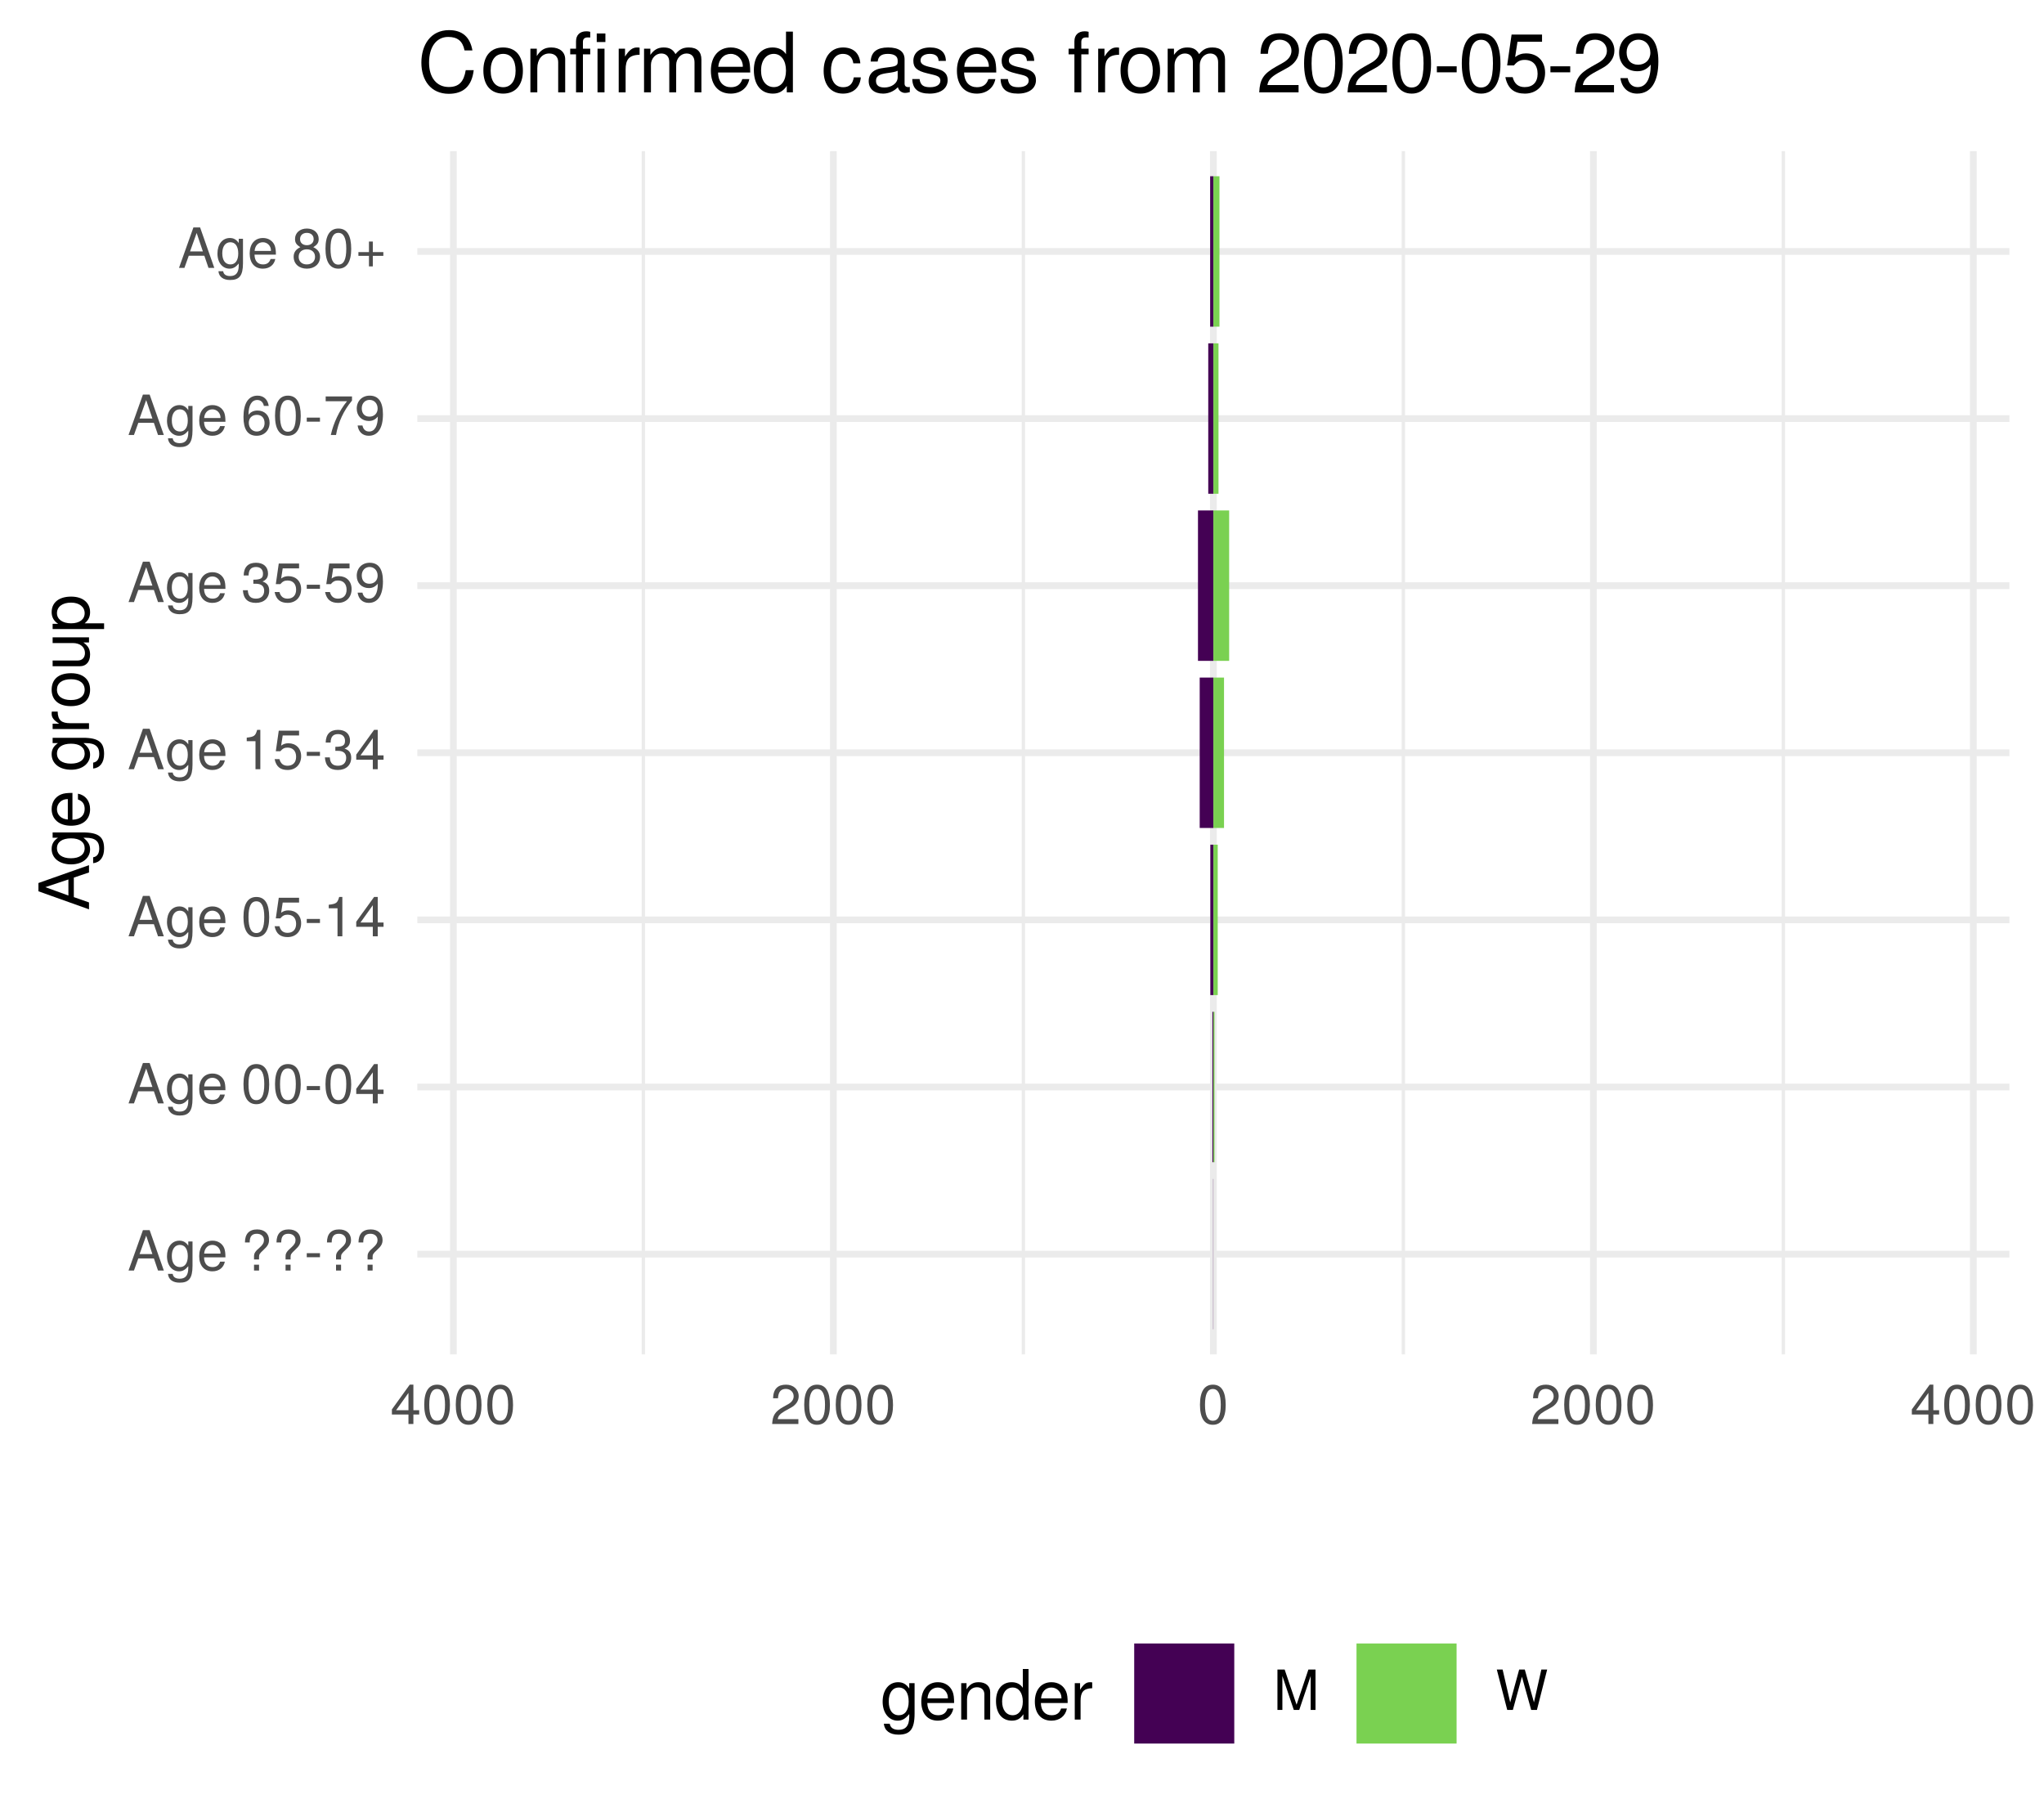 <?xml version="1.0" encoding="UTF-8"?>
<svg xmlns="http://www.w3.org/2000/svg" xmlns:xlink="http://www.w3.org/1999/xlink" width="324pt" height="288pt" viewBox="0 0 324 288" version="1.1">
<defs>
<g>
<symbol overflow="visible" id="glyph0-0">
<path style="stroke:none;" d=""/>
</symbol>
<symbol overflow="visible" id="glyph0-1">
<path style="stroke:none;" d="M 5.75 0 L 3.5 -6.406 L 2.438 -6.406 L 0.156 0 L 1.016 0 L 1.703 -1.922 L 4.172 -1.922 L 4.828 0 Z M 3.938 -2.609 L 1.906 -2.609 L 2.953 -5.531 Z M 3.938 -2.609 "/>
</symbol>
<symbol overflow="visible" id="glyph0-2">
<path style="stroke:none;" d="M 4.297 -0.75 L 4.297 -4.609 L 3.625 -4.609 L 3.625 -3.938 C 3.25 -4.484 2.812 -4.734 2.219 -4.734 C 1.047 -4.734 0.25 -3.75 0.25 -2.266 C 0.25 -0.812 1.078 0.125 2.156 0.125 C 2.734 0.125 3.141 -0.109 3.625 -0.688 L 3.625 -0.391 C 3.625 0.828 3.125 1.297 2.266 1.297 C 1.688 1.297 1.234 1.094 1.156 0.531 L 0.406 0.531 C 0.484 1.406 1.156 1.922 2.25 1.922 C 3.688 1.922 4.297 1.281 4.297 -0.75 Z M 3.547 -2.281 C 3.547 -1.172 3.078 -0.547 2.312 -0.547 C 1.5 -0.547 1.016 -1.188 1.016 -2.312 C 1.016 -3.406 1.516 -4.062 2.297 -4.062 C 3.094 -4.062 3.547 -3.391 3.547 -2.281 Z M 3.547 -2.281 "/>
</symbol>
<symbol overflow="visible" id="glyph0-3">
<path style="stroke:none;" d="M 4.516 -2.094 C 4.516 -2.766 4.453 -3.188 4.328 -3.531 C 4.031 -4.281 3.328 -4.734 2.469 -4.734 C 1.172 -4.734 0.359 -3.797 0.359 -2.281 C 0.359 -0.766 1.156 0.125 2.453 0.125 C 3.5 0.125 4.234 -0.469 4.422 -1.406 L 3.672 -1.406 C 3.469 -0.797 3.062 -0.547 2.469 -0.547 C 1.703 -0.547 1.141 -1.031 1.125 -2.094 Z M 3.734 -2.75 C 3.734 -2.75 3.734 -2.703 3.719 -2.688 L 1.141 -2.688 C 1.203 -3.516 1.719 -4.062 2.453 -4.062 C 3.172 -4.062 3.734 -3.469 3.734 -2.75 Z M 3.734 -2.75 "/>
</symbol>
<symbol overflow="visible" id="glyph0-4">
<path style="stroke:none;" d=""/>
</symbol>
<symbol overflow="visible" id="glyph0-5">
<path style="stroke:none;" d="M 4.422 -4.828 C 4.422 -5.859 3.688 -6.516 2.547 -6.516 C 1.281 -6.516 0.609 -5.812 0.609 -4.453 L 1.359 -4.453 C 1.359 -5.422 1.719 -5.828 2.5 -5.828 C 3.172 -5.828 3.625 -5.422 3.625 -4.828 C 3.625 -4.422 3.438 -4.078 2.969 -3.672 C 2.453 -3.203 2.453 -3.203 2.297 -3 C 2.109 -2.75 2.047 -2.547 2.047 -2.234 L 2.047 -1.75 L 2.844 -1.75 L 2.844 -2.156 C 2.844 -2.547 2.938 -2.703 3.531 -3.25 C 4.203 -3.859 4.422 -4.25 4.422 -4.828 Z M 2.844 0 L 2.844 -0.922 L 2.047 -0.922 L 2.047 0 Z M 2.844 0 "/>
</symbol>
<symbol overflow="visible" id="glyph0-6">
<path style="stroke:none;" d="M 2.5 -2.109 L 2.5 -2.75 L 0.406 -2.75 L 0.406 -2.109 Z M 2.5 -2.109 "/>
</symbol>
<symbol overflow="visible" id="glyph0-7">
<path style="stroke:none;" d="M 4.453 -3 C 4.453 -5.156 3.781 -6.234 2.422 -6.234 C 1.078 -6.234 0.375 -5.141 0.375 -3.047 C 0.375 -0.953 1.078 0.125 2.422 0.125 C 3.734 0.125 4.453 -0.953 4.453 -3 Z M 3.672 -3.062 C 3.672 -1.297 3.266 -0.516 2.406 -0.516 C 1.578 -0.516 1.172 -1.344 1.172 -3.047 C 1.172 -4.75 1.578 -5.547 2.422 -5.547 C 3.25 -5.547 3.672 -4.734 3.672 -3.062 Z M 3.672 -3.062 "/>
</symbol>
<symbol overflow="visible" id="glyph0-8">
<path style="stroke:none;" d="M 4.578 -1.5 L 4.578 -2.188 L 3.656 -2.188 L 3.656 -6.234 L 3.078 -6.234 L 0.25 -2.312 L 0.25 -1.5 L 2.875 -1.5 L 2.875 0 L 3.656 0 L 3.656 -1.5 Z M 2.875 -2.188 L 0.922 -2.188 L 2.875 -4.922 Z M 2.875 -2.188 "/>
</symbol>
<symbol overflow="visible" id="glyph0-9">
<path style="stroke:none;" d="M 4.516 -2.062 C 4.516 -3.297 3.688 -4.109 2.5 -4.109 C 2.062 -4.109 1.703 -4 1.344 -3.734 L 1.594 -5.344 L 4.188 -5.344 L 4.188 -6.109 L 0.969 -6.109 L 0.5 -2.844 L 1.219 -2.844 C 1.578 -3.266 1.875 -3.422 2.359 -3.422 C 3.188 -3.422 3.719 -2.891 3.719 -1.969 C 3.719 -1.062 3.203 -0.547 2.359 -0.547 C 1.688 -0.547 1.266 -0.891 1.078 -1.594 L 0.312 -1.594 C 0.562 -0.359 1.266 0.125 2.375 0.125 C 3.641 0.125 4.516 -0.75 4.516 -2.062 Z M 4.516 -2.062 "/>
</symbol>
<symbol overflow="visible" id="glyph0-10">
<path style="stroke:none;" d="M 3.047 0 L 3.047 -6.234 L 2.547 -6.234 C 2.266 -5.281 2.094 -5.141 0.891 -5 L 0.891 -4.438 L 2.281 -4.438 L 2.281 0 Z M 3.047 0 "/>
</symbol>
<symbol overflow="visible" id="glyph0-11">
<path style="stroke:none;" d="M 4.453 -1.812 C 4.453 -2.562 4.141 -3.016 3.391 -3.266 C 3.969 -3.5 4.266 -3.891 4.266 -4.516 C 4.266 -5.594 3.547 -6.234 2.359 -6.234 C 1.109 -6.234 0.438 -5.547 0.406 -4.219 L 1.188 -4.219 C 1.203 -5.141 1.578 -5.562 2.375 -5.562 C 3.062 -5.562 3.469 -5.156 3.469 -4.5 C 3.469 -3.828 3.188 -3.547 1.938 -3.547 L 1.938 -2.906 L 2.359 -2.906 C 3.219 -2.906 3.656 -2.5 3.656 -1.797 C 3.656 -1.016 3.172 -0.547 2.359 -0.547 C 1.516 -0.547 1.109 -0.969 1.062 -1.875 L 0.281 -1.875 C 0.375 -0.5 1.062 0.125 2.344 0.125 C 3.625 0.125 4.453 -0.641 4.453 -1.812 Z M 4.453 -1.812 "/>
</symbol>
<symbol overflow="visible" id="glyph0-12">
<path style="stroke:none;" d="M 4.484 -3.266 C 4.484 -5.219 3.797 -6.234 2.375 -6.234 C 1.188 -6.234 0.328 -5.391 0.328 -4.172 C 0.328 -3.016 1.125 -2.219 2.25 -2.219 C 2.844 -2.219 3.266 -2.438 3.672 -2.922 C 3.672 -1.406 3.172 -0.547 2.281 -0.547 C 1.734 -0.547 1.359 -0.891 1.234 -1.5 L 0.469 -1.5 C 0.609 -0.469 1.281 0.125 2.234 0.125 C 3.688 0.125 4.484 -1.109 4.484 -3.266 Z M 3.641 -4.188 C 3.641 -3.422 3.094 -2.906 2.344 -2.906 C 1.594 -2.906 1.125 -3.391 1.125 -4.234 C 1.125 -5.016 1.656 -5.562 2.359 -5.562 C 3.094 -5.562 3.641 -5 3.641 -4.188 Z M 3.641 -4.188 "/>
</symbol>
<symbol overflow="visible" id="glyph0-13">
<path style="stroke:none;" d="M 4.516 -1.938 C 4.516 -3.094 3.719 -3.875 2.609 -3.875 C 1.984 -3.875 1.5 -3.641 1.172 -3.188 C 1.172 -4.703 1.672 -5.547 2.562 -5.547 C 3.109 -5.547 3.484 -5.203 3.609 -4.609 L 4.375 -4.609 C 4.234 -5.625 3.562 -6.234 2.609 -6.234 C 1.156 -6.234 0.375 -5.016 0.375 -2.844 C 0.375 -0.891 1.047 0.125 2.469 0.125 C 3.656 0.125 4.516 -0.719 4.516 -1.938 Z M 3.719 -1.875 C 3.719 -1.094 3.188 -0.547 2.484 -0.547 C 1.766 -0.547 1.219 -1.125 1.219 -1.922 C 1.219 -2.688 1.734 -3.188 2.5 -3.188 C 3.25 -3.188 3.719 -2.703 3.719 -1.875 Z M 3.719 -1.875 "/>
</symbol>
<symbol overflow="visible" id="glyph0-14">
<path style="stroke:none;" d="M 4.578 -5.453 L 4.578 -6.109 L 0.406 -6.109 L 0.406 -5.344 L 3.781 -5.344 C 2.531 -3.781 1.656 -1.953 1.219 0 L 2.047 0 C 2.391 -2.016 3.266 -3.891 4.578 -5.453 Z M 4.578 -5.453 "/>
</symbol>
<symbol overflow="visible" id="glyph0-15">
<path style="stroke:none;" d="M 4.516 -1.766 C 4.516 -2.453 4.156 -2.938 3.438 -3.281 C 4.078 -3.672 4.297 -3.984 4.297 -4.578 C 4.297 -5.547 3.531 -6.234 2.422 -6.234 C 1.312 -6.234 0.547 -5.547 0.547 -4.578 C 0.547 -4 0.75 -3.672 1.391 -3.281 C 0.672 -2.938 0.328 -2.453 0.328 -1.766 C 0.328 -0.625 1.188 0.125 2.422 0.125 C 3.656 0.125 4.516 -0.625 4.516 -1.766 Z M 3.5 -4.562 C 3.5 -3.969 3.062 -3.594 2.422 -3.594 C 1.766 -3.594 1.344 -3.969 1.344 -4.562 C 1.344 -5.156 1.766 -5.547 2.422 -5.547 C 3.078 -5.547 3.5 -5.156 3.5 -4.562 Z M 3.719 -1.75 C 3.719 -1.016 3.188 -0.547 2.406 -0.547 C 1.641 -0.547 1.125 -1.016 1.125 -1.75 C 1.125 -2.484 1.641 -2.938 2.422 -2.938 C 3.188 -2.938 3.719 -2.484 3.719 -1.75 Z M 3.719 -1.75 "/>
</symbol>
<symbol overflow="visible" id="glyph0-16">
<path style="stroke:none;" d="M 4.547 -1.906 L 4.547 -2.5 L 2.875 -2.5 L 2.875 -4.172 L 2.266 -4.172 L 2.266 -2.5 L 0.594 -2.5 L 0.594 -1.906 L 2.266 -1.906 L 2.266 -0.234 L 2.875 -0.234 L 2.875 -1.906 Z M 4.547 -1.906 "/>
</symbol>
<symbol overflow="visible" id="glyph0-17">
<path style="stroke:none;" d="M 4.5 -4.406 C 4.5 -5.469 3.672 -6.234 2.5 -6.234 C 1.219 -6.234 0.484 -5.594 0.438 -4.078 L 1.219 -4.078 C 1.281 -5.125 1.703 -5.562 2.469 -5.562 C 3.172 -5.562 3.703 -5.062 3.703 -4.391 C 3.703 -3.891 3.406 -3.469 2.859 -3.156 L 2.047 -2.703 C 0.75 -1.969 0.375 -1.375 0.297 0 L 4.453 0 L 4.453 -0.766 L 1.172 -0.766 C 1.25 -1.281 1.531 -1.594 2.297 -2.047 L 3.172 -2.531 C 4.047 -2.984 4.5 -3.641 4.5 -4.406 Z M 4.5 -4.406 "/>
</symbol>
<symbol overflow="visible" id="glyph0-18">
<path style="stroke:none;" d="M 6.688 0 L 6.688 -6.406 L 5.562 -6.406 L 3.688 -0.828 L 1.797 -6.406 L 0.656 -6.406 L 0.656 0 L 1.438 0 L 1.438 -5.375 L 3.25 0 L 4.109 0 L 5.922 -5.375 L 5.922 0 Z M 6.688 0 "/>
</symbol>
<symbol overflow="visible" id="glyph0-19">
<path style="stroke:none;" d="M 8.172 -6.406 L 7.25 -6.406 L 6.078 -1.203 L 4.625 -6.406 L 3.734 -6.406 L 2.312 -1.203 L 1.109 -6.406 L 0.188 -6.406 L 1.844 0 L 2.734 0 L 4.172 -5.266 L 5.641 0 L 6.547 0 Z M 8.172 -6.406 "/>
</symbol>
<symbol overflow="visible" id="glyph1-0">
<path style="stroke:none;" d=""/>
</symbol>
<symbol overflow="visible" id="glyph1-1">
<path style="stroke:none;" d="M 0 -7.188 L -8.016 -4.359 L -8.016 -3.047 L 0 -0.188 L 0 -1.281 L -2.406 -2.125 L -2.406 -5.219 L 0 -6.031 Z M -3.266 -4.922 L -3.266 -2.375 L -6.922 -3.703 Z M -3.266 -4.922 "/>
</symbol>
<symbol overflow="visible" id="glyph1-2">
<path style="stroke:none;" d="M -0.953 -5.375 L -5.766 -5.375 L -5.766 -4.531 L -4.922 -4.531 C -5.609 -4.062 -5.922 -3.516 -5.922 -2.766 C -5.922 -1.312 -4.703 -0.312 -2.828 -0.312 C -1.016 -0.312 0.172 -1.344 0.172 -2.688 C 0.172 -3.422 -0.141 -3.922 -0.875 -4.531 L -0.484 -4.531 C 1.047 -4.531 1.625 -3.906 1.625 -2.844 C 1.625 -2.109 1.359 -1.547 0.656 -1.438 L 0.656 -0.5 C 1.75 -0.609 2.391 -1.453 2.391 -2.812 C 2.391 -4.609 1.594 -5.375 -0.953 -5.375 Z M -2.844 -4.438 C -1.469 -4.438 -0.688 -3.844 -0.688 -2.875 C -0.688 -1.875 -1.484 -1.281 -2.875 -1.281 C -4.266 -1.281 -5.078 -1.891 -5.078 -2.875 C -5.078 -3.859 -4.25 -4.438 -2.844 -4.438 Z M -2.844 -4.438 "/>
</symbol>
<symbol overflow="visible" id="glyph1-3">
<path style="stroke:none;" d="M -2.625 -5.641 C -3.453 -5.641 -3.984 -5.578 -4.406 -5.406 C -5.359 -5.031 -5.922 -4.156 -5.922 -3.078 C -5.922 -1.469 -4.734 -0.438 -2.844 -0.438 C -0.953 -0.438 0.172 -1.438 0.172 -3.062 C 0.172 -4.375 -0.578 -5.297 -1.75 -5.516 L -1.75 -4.594 C -0.984 -4.344 -0.688 -3.828 -0.688 -3.094 C -0.688 -2.141 -1.297 -1.422 -2.625 -1.391 Z M -3.438 -4.656 C -3.438 -4.656 -3.391 -4.656 -3.359 -4.656 L -3.359 -1.422 C -4.391 -1.5 -5.078 -2.141 -5.078 -3.062 C -5.078 -3.969 -4.328 -4.656 -3.438 -4.656 Z M -3.438 -4.656 "/>
</symbol>
<symbol overflow="visible" id="glyph1-4">
<path style="stroke:none;" d=""/>
</symbol>
<symbol overflow="visible" id="glyph1-5">
<path style="stroke:none;" d="M -4.969 -3.531 L -5.891 -3.531 C -5.922 -3.375 -5.922 -3.297 -5.922 -3.172 C -5.922 -2.578 -5.578 -2.141 -4.719 -1.609 L -5.766 -1.609 L -5.766 -0.766 L 0 -0.766 L 0 -1.688 L -2.984 -1.688 C -4.297 -1.688 -4.938 -2.109 -4.969 -3.531 Z M -4.969 -3.531 "/>
</symbol>
<symbol overflow="visible" id="glyph1-6">
<path style="stroke:none;" d="M -2.844 -5.609 C -4.828 -5.609 -5.922 -4.656 -5.922 -2.984 C -5.922 -1.375 -4.812 -0.391 -2.875 -0.391 C -0.953 -0.391 0.172 -1.359 0.172 -3 C 0.172 -4.625 -0.953 -5.609 -2.844 -5.609 Z M -2.844 -4.656 C -1.5 -4.656 -0.688 -4.016 -0.688 -3 C -0.688 -1.984 -1.484 -1.359 -2.875 -1.359 C -4.266 -1.359 -5.078 -1.984 -5.078 -3 C -5.078 -4.031 -4.281 -4.656 -2.844 -4.656 Z M -2.844 -4.656 "/>
</symbol>
<symbol overflow="visible" id="glyph1-7">
<path style="stroke:none;" d="M 0 -5.297 L -5.766 -5.297 L -5.766 -4.391 L -2.578 -4.391 C -1.406 -4.391 -0.641 -3.766 -0.641 -2.812 C -0.641 -2.094 -1.078 -1.625 -1.766 -1.625 L -5.766 -1.625 L -5.766 -0.719 L -1.406 -0.719 C -0.453 -0.719 0.172 -1.438 0.172 -2.547 C 0.172 -3.406 -0.125 -3.938 -0.891 -4.484 L 0 -4.484 Z M 0 -5.297 "/>
</symbol>
<symbol overflow="visible" id="glyph1-8">
<path style="stroke:none;" d="M -2.828 -5.75 C -4.766 -5.75 -5.922 -4.812 -5.922 -3.281 C -5.922 -2.5 -5.578 -1.875 -4.891 -1.438 L -5.766 -1.438 L -5.766 -0.609 L 2.391 -0.609 L 2.391 -1.516 L -0.688 -1.516 C -0.094 -2 0.172 -2.547 0.172 -3.281 C 0.172 -4.781 -0.984 -5.75 -2.828 -5.75 Z M -2.844 -4.797 C -1.547 -4.797 -0.688 -4.125 -0.688 -3.125 C -0.688 -2.156 -1.484 -1.516 -2.844 -1.516 C -4.188 -1.516 -5.078 -2.156 -5.078 -3.125 C -5.078 -4.141 -4.219 -4.797 -2.844 -4.797 Z M -2.844 -4.797 "/>
</symbol>
<symbol overflow="visible" id="glyph2-0">
<path style="stroke:none;" d=""/>
</symbol>
<symbol overflow="visible" id="glyph2-1">
<path style="stroke:none;" d="M 5.375 -0.953 L 5.375 -5.766 L 4.531 -5.766 L 4.531 -4.922 C 4.062 -5.609 3.516 -5.922 2.766 -5.922 C 1.312 -5.922 0.312 -4.703 0.312 -2.828 C 0.312 -1.016 1.344 0.172 2.688 0.172 C 3.422 0.172 3.922 -0.141 4.531 -0.875 L 4.531 -0.484 C 4.531 1.047 3.906 1.625 2.844 1.625 C 2.109 1.625 1.547 1.359 1.438 0.656 L 0.5 0.656 C 0.609 1.75 1.453 2.391 2.812 2.391 C 4.609 2.391 5.375 1.594 5.375 -0.953 Z M 4.438 -2.844 C 4.438 -1.469 3.844 -0.688 2.875 -0.688 C 1.875 -0.688 1.281 -1.484 1.281 -2.875 C 1.281 -4.266 1.891 -5.078 2.875 -5.078 C 3.859 -5.078 4.438 -4.25 4.438 -2.844 Z M 4.438 -2.844 "/>
</symbol>
<symbol overflow="visible" id="glyph2-2">
<path style="stroke:none;" d="M 5.641 -2.625 C 5.641 -3.453 5.578 -3.984 5.406 -4.406 C 5.031 -5.359 4.156 -5.922 3.078 -5.922 C 1.469 -5.922 0.438 -4.734 0.438 -2.844 C 0.438 -0.953 1.438 0.172 3.062 0.172 C 4.375 0.172 5.297 -0.578 5.516 -1.75 L 4.594 -1.75 C 4.344 -0.984 3.828 -0.688 3.094 -0.688 C 2.141 -0.688 1.422 -1.297 1.391 -2.625 Z M 4.656 -3.438 C 4.656 -3.438 4.656 -3.391 4.656 -3.359 L 1.422 -3.359 C 1.5 -4.391 2.141 -5.078 3.062 -5.078 C 3.969 -5.078 4.656 -4.328 4.656 -3.438 Z M 4.656 -3.438 "/>
</symbol>
<symbol overflow="visible" id="glyph2-3">
<path style="stroke:none;" d="M 5.359 0 L 5.359 -4.359 C 5.359 -5.312 4.641 -5.922 3.531 -5.922 C 2.672 -5.922 2.125 -5.594 1.609 -4.797 L 1.609 -5.766 L 0.766 -5.766 L 0.766 0 L 1.688 0 L 1.688 -3.172 C 1.688 -4.359 2.328 -5.125 3.25 -5.125 C 3.984 -5.125 4.438 -4.688 4.438 -4 L 4.438 0 Z M 5.359 0 "/>
</symbol>
<symbol overflow="visible" id="glyph2-4">
<path style="stroke:none;" d="M 5.438 0 L 5.438 -8.016 L 4.531 -8.016 L 4.531 -5.031 C 4.141 -5.625 3.531 -5.922 2.766 -5.922 C 1.266 -5.922 0.281 -4.781 0.281 -2.938 C 0.281 -0.984 1.25 0.172 2.797 0.172 C 3.594 0.172 4.141 -0.125 4.625 -0.844 L 4.625 0 Z M 4.531 -2.859 C 4.531 -1.531 3.891 -0.688 2.922 -0.688 C 1.906 -0.688 1.25 -1.547 1.25 -2.875 C 1.25 -4.219 1.906 -5.078 2.922 -5.078 C 3.906 -5.078 4.531 -4.188 4.531 -2.859 Z M 4.531 -2.859 "/>
</symbol>
<symbol overflow="visible" id="glyph2-5">
<path style="stroke:none;" d="M 3.531 -4.969 L 3.531 -5.891 C 3.375 -5.922 3.297 -5.922 3.172 -5.922 C 2.578 -5.922 2.141 -5.578 1.609 -4.719 L 1.609 -5.766 L 0.766 -5.766 L 0.766 0 L 1.688 0 L 1.688 -2.984 C 1.688 -4.297 2.109 -4.938 3.531 -4.969 Z M 3.531 -4.969 "/>
</symbol>
<symbol overflow="visible" id="glyph3-0">
<path style="stroke:none;" d=""/>
</symbol>
<symbol overflow="visible" id="glyph3-1">
<path style="stroke:none;" d="M 8.938 -3.516 L 7.672 -3.516 C 7.375 -1.688 6.609 -0.844 4.984 -0.844 C 3.078 -0.844 1.859 -2.312 1.859 -4.719 C 1.859 -7.188 3.031 -8.781 4.891 -8.781 C 6.391 -8.781 7.188 -8.109 7.484 -6.641 L 8.734 -6.641 C 8.359 -8.75 7.141 -9.859 5.031 -9.859 C 2.109 -9.859 0.641 -7.516 0.641 -4.703 C 0.641 -1.891 2.156 0.234 4.984 0.234 C 7.328 0.234 8.641 -1 8.938 -3.516 Z M 8.938 -3.516 "/>
</symbol>
<symbol overflow="visible" id="glyph3-2">
<path style="stroke:none;" d="M 6.734 -3.406 C 6.734 -5.797 5.578 -7.109 3.594 -7.109 C 1.656 -7.109 0.469 -5.781 0.469 -3.453 C 0.469 -1.141 1.641 0.203 3.609 0.203 C 5.547 0.203 6.734 -1.141 6.734 -3.406 Z M 5.578 -3.422 C 5.578 -1.797 4.812 -0.812 3.609 -0.812 C 2.375 -0.812 1.625 -1.781 1.625 -3.453 C 1.625 -5.125 2.375 -6.094 3.609 -6.094 C 4.844 -6.094 5.578 -5.141 5.578 -3.422 Z M 5.578 -3.422 "/>
</symbol>
<symbol overflow="visible" id="glyph3-3">
<path style="stroke:none;" d="M 6.438 0 L 6.438 -5.234 C 6.438 -6.375 5.578 -7.109 4.234 -7.109 C 3.203 -7.109 2.547 -6.719 1.938 -5.75 L 1.938 -6.922 L 0.922 -6.922 L 0.922 0 L 2.016 0 L 2.016 -3.812 C 2.016 -5.234 2.781 -6.156 3.906 -6.156 C 4.781 -6.156 5.328 -5.625 5.328 -4.797 L 5.328 0 Z M 6.438 0 "/>
</symbol>
<symbol overflow="visible" id="glyph3-4">
<path style="stroke:none;" d="M 3.406 -6.016 L 3.406 -6.922 L 2.25 -6.922 L 2.25 -8 C 2.25 -8.469 2.516 -8.703 3.031 -8.703 C 3.109 -8.703 3.156 -8.703 3.406 -8.688 L 3.406 -9.594 C 3.156 -9.656 3.016 -9.672 2.781 -9.672 C 1.766 -9.672 1.156 -9.078 1.156 -8.094 L 1.156 -6.922 L 0.234 -6.922 L 0.234 -6.016 L 1.156 -6.016 L 1.156 0 L 2.25 0 L 2.25 -6.016 Z M 5.672 0 L 5.672 -6.922 L 4.562 -6.922 L 4.562 0 Z M 5.812 -7.969 L 5.812 -9.328 L 4.438 -9.328 L 4.438 -7.969 Z M 5.812 -7.969 "/>
</symbol>
<symbol overflow="visible" id="glyph3-5">
<path style="stroke:none;" d="M 4.234 -5.953 L 4.234 -7.078 C 4.047 -7.109 3.969 -7.109 3.812 -7.109 C 3.109 -7.109 2.562 -6.688 1.922 -5.672 L 1.922 -6.922 L 0.922 -6.922 L 0.922 0 L 2.016 0 L 2.016 -3.594 C 2.016 -5.156 2.531 -5.922 4.234 -5.953 Z M 4.234 -5.953 "/>
</symbol>
<symbol overflow="visible" id="glyph3-6">
<path style="stroke:none;" d="M 10.031 0 L 10.031 -5.188 C 10.031 -6.438 9.344 -7.109 8.047 -7.109 C 7.125 -7.109 6.578 -6.844 5.922 -6.062 C 5.516 -6.797 4.969 -7.109 4.062 -7.109 C 3.141 -7.109 2.531 -6.766 1.938 -5.938 L 1.938 -6.922 L 0.938 -6.922 L 0.938 0 L 2.031 0 L 2.031 -4.344 C 2.031 -5.344 2.766 -6.156 3.656 -6.156 C 4.469 -6.156 4.938 -5.656 4.938 -4.766 L 4.938 0 L 6.031 0 L 6.031 -4.344 C 6.031 -5.344 6.766 -6.156 7.672 -6.156 C 8.469 -6.156 8.938 -5.641 8.938 -4.766 L 8.938 0 Z M 10.031 0 "/>
</symbol>
<symbol overflow="visible" id="glyph3-7">
<path style="stroke:none;" d="M 6.766 -3.141 C 6.766 -4.141 6.688 -4.781 6.5 -5.297 C 6.047 -6.438 4.984 -7.109 3.703 -7.109 C 1.766 -7.109 0.531 -5.688 0.531 -3.422 C 0.531 -1.156 1.734 0.203 3.672 0.203 C 5.25 0.203 6.344 -0.703 6.625 -2.094 L 5.516 -2.094 C 5.219 -1.188 4.594 -0.812 3.703 -0.812 C 2.562 -0.812 1.703 -1.562 1.672 -3.141 Z M 5.594 -4.125 C 5.594 -4.125 5.594 -4.062 5.578 -4.047 L 1.703 -4.047 C 1.797 -5.266 2.578 -6.094 3.688 -6.094 C 4.766 -6.094 5.594 -5.203 5.594 -4.125 Z M 5.594 -4.125 "/>
</symbol>
<symbol overflow="visible" id="glyph3-8">
<path style="stroke:none;" d="M 6.531 0 L 6.531 -9.625 L 5.438 -9.625 L 5.438 -6.047 C 4.984 -6.75 4.234 -7.109 3.312 -7.109 C 1.516 -7.109 0.344 -5.734 0.344 -3.531 C 0.344 -1.188 1.484 0.203 3.359 0.203 C 4.297 0.203 4.969 -0.156 5.562 -1.016 L 5.562 0 Z M 5.438 -3.438 C 5.438 -1.828 4.672 -0.828 3.516 -0.828 C 2.297 -0.828 1.484 -1.844 1.484 -3.453 C 1.484 -5.062 2.297 -6.094 3.5 -6.094 C 4.688 -6.094 5.438 -5.031 5.438 -3.438 Z M 5.438 -3.438 "/>
</symbol>
<symbol overflow="visible" id="glyph3-9">
<path style="stroke:none;" d=""/>
</symbol>
<symbol overflow="visible" id="glyph3-10">
<path style="stroke:none;" d="M 6.297 -2.375 L 5.188 -2.375 C 5 -1.266 4.438 -0.812 3.5 -0.812 C 2.281 -0.812 1.562 -1.75 1.562 -3.391 C 1.562 -5.125 2.266 -6.094 3.469 -6.094 C 4.391 -6.094 4.984 -5.562 5.109 -4.594 L 6.219 -4.594 C 6.094 -6.281 5.031 -7.109 3.484 -7.109 C 1.625 -7.109 0.406 -5.688 0.406 -3.391 C 0.406 -1.156 1.594 0.203 3.469 0.203 C 5.125 0.203 6.172 -0.797 6.297 -2.375 Z M 6.297 -2.375 "/>
</symbol>
<symbol overflow="visible" id="glyph3-11">
<path style="stroke:none;" d="M 7.062 -0.031 L 7.062 -0.859 C 6.938 -0.828 6.891 -0.828 6.828 -0.828 C 6.438 -0.828 6.234 -1.031 6.234 -1.375 L 6.234 -5.234 C 6.234 -6.453 5.328 -7.109 3.625 -7.109 C 1.953 -7.109 0.922 -6.469 0.859 -4.875 L 1.969 -4.875 C 2.062 -5.719 2.562 -6.094 3.594 -6.094 C 4.578 -6.094 5.141 -5.734 5.141 -5.062 L 5.141 -4.781 C 5.141 -4.312 4.859 -4.125 3.984 -4.016 C 2.422 -3.812 2.188 -3.766 1.766 -3.594 C 0.969 -3.266 0.547 -2.641 0.547 -1.797 C 0.547 -0.547 1.422 0.203 2.828 0.203 C 3.703 0.203 4.562 -0.172 5.172 -0.812 C 5.297 -0.297 5.766 0.094 6.312 0.094 C 6.531 0.094 6.703 0.062 7.062 -0.031 Z M 5.141 -2.391 C 5.141 -1.406 4.125 -0.766 3.062 -0.766 C 2.203 -0.766 1.703 -1.062 1.703 -1.828 C 1.703 -2.547 2.188 -2.859 3.359 -3.031 C 4.531 -3.188 4.766 -3.25 5.141 -3.422 Z M 5.141 -2.391 "/>
</symbol>
<symbol overflow="visible" id="glyph3-12">
<path style="stroke:none;" d="M 6.062 -1.938 C 6.062 -2.969 5.484 -3.484 4.109 -3.812 L 3.047 -4.062 C 2.156 -4.281 1.766 -4.562 1.766 -5.062 C 1.766 -5.688 2.344 -6.094 3.234 -6.094 C 4.125 -6.094 4.594 -5.719 4.625 -4.984 L 5.781 -4.984 C 5.766 -6.344 4.875 -7.109 3.281 -7.109 C 1.656 -7.109 0.625 -6.281 0.625 -5 C 0.625 -3.922 1.172 -3.406 2.812 -3.016 L 3.844 -2.766 C 4.609 -2.578 4.906 -2.344 4.906 -1.844 C 4.906 -1.203 4.266 -0.812 3.297 -0.812 C 2.312 -0.812 1.75 -1.062 1.609 -2.109 L 0.453 -2.109 C 0.5 -0.516 1.406 0.203 3.203 0.203 C 4.953 0.203 6.062 -0.609 6.062 -1.938 Z M 6.062 -1.938 "/>
</symbol>
<symbol overflow="visible" id="glyph3-13">
<path style="stroke:none;" d="M 3.406 -6.016 L 3.406 -6.922 L 2.25 -6.922 L 2.25 -8 C 2.25 -8.469 2.516 -8.703 3.031 -8.703 C 3.109 -8.703 3.156 -8.703 3.406 -8.688 L 3.406 -9.594 C 3.156 -9.656 3.016 -9.672 2.781 -9.672 C 1.766 -9.672 1.156 -9.078 1.156 -8.094 L 1.156 -6.922 L 0.234 -6.922 L 0.234 -6.016 L 1.156 -6.016 L 1.156 0 L 2.25 0 L 2.25 -6.016 Z M 3.406 -6.016 "/>
</symbol>
<symbol overflow="visible" id="glyph3-14">
<path style="stroke:none;" d="M 6.75 -6.609 C 6.75 -8.203 5.516 -9.359 3.75 -9.359 C 1.828 -9.359 0.719 -8.391 0.656 -6.109 L 1.828 -6.109 C 1.922 -7.688 2.562 -8.344 3.703 -8.344 C 4.766 -8.344 5.562 -7.594 5.562 -6.594 C 5.562 -5.844 5.125 -5.219 4.297 -4.734 L 3.078 -4.047 C 1.125 -2.938 0.547 -2.062 0.453 0 L 6.688 0 L 6.688 -1.156 L 1.75 -1.156 C 1.875 -1.922 2.297 -2.406 3.453 -3.078 L 4.766 -3.797 C 6.078 -4.484 6.75 -5.469 6.75 -6.609 Z M 6.75 -6.609 "/>
</symbol>
<symbol overflow="visible" id="glyph3-15">
<path style="stroke:none;" d="M 6.688 -4.5 C 6.688 -7.75 5.672 -9.359 3.625 -9.359 C 1.609 -9.359 0.562 -7.719 0.562 -4.578 C 0.562 -1.422 1.625 0.203 3.625 0.203 C 5.609 0.203 6.688 -1.422 6.688 -4.5 Z M 5.5 -4.609 C 5.5 -1.953 4.891 -0.766 3.609 -0.766 C 2.375 -0.766 1.75 -2 1.75 -4.562 C 1.75 -7.125 2.375 -8.328 3.625 -8.328 C 4.891 -8.328 5.5 -7.109 5.5 -4.609 Z M 5.5 -4.609 "/>
</symbol>
<symbol overflow="visible" id="glyph3-16">
<path style="stroke:none;" d="M 3.75 -3.172 L 3.75 -4.125 L 0.609 -4.125 L 0.609 -3.172 Z M 3.75 -3.172 "/>
</symbol>
<symbol overflow="visible" id="glyph3-17">
<path style="stroke:none;" d="M 6.766 -3.109 C 6.766 -4.953 5.547 -6.172 3.75 -6.172 C 3.094 -6.172 2.562 -6 2.016 -5.594 L 2.391 -8.016 L 6.281 -8.016 L 6.281 -9.156 L 1.453 -9.156 L 0.75 -4.266 L 1.828 -4.266 C 2.359 -4.906 2.812 -5.141 3.531 -5.141 C 4.797 -5.141 5.578 -4.328 5.578 -2.938 C 5.578 -1.594 4.812 -0.828 3.531 -0.828 C 2.516 -0.828 1.906 -1.344 1.625 -2.406 L 0.469 -2.406 C 0.844 -0.547 1.906 0.203 3.562 0.203 C 5.453 0.203 6.766 -1.125 6.766 -3.109 Z M 6.766 -3.109 "/>
</symbol>
<symbol overflow="visible" id="glyph3-18">
<path style="stroke:none;" d="M 6.719 -4.891 C 6.719 -7.828 5.703 -9.359 3.562 -9.359 C 1.781 -9.359 0.5 -8.094 0.5 -6.266 C 0.5 -4.516 1.688 -3.344 3.375 -3.344 C 4.266 -3.344 4.906 -3.656 5.516 -4.391 C 5.5 -2.094 4.766 -0.828 3.438 -0.828 C 2.609 -0.828 2.047 -1.344 1.859 -2.25 L 0.703 -2.25 C 0.922 -0.719 1.922 0.203 3.359 0.203 C 5.547 0.203 6.719 -1.656 6.719 -4.891 Z M 5.453 -6.281 C 5.453 -5.141 4.641 -4.375 3.516 -4.375 C 2.391 -4.375 1.688 -5.094 1.688 -6.344 C 1.688 -7.531 2.484 -8.344 3.547 -8.344 C 4.641 -8.344 5.453 -7.5 5.453 -6.281 Z M 5.453 -6.281 "/>
</symbol>
</g>
<clipPath id="clip1">
  <path d="M 101 23.957 L 103 23.957 L 103 214.648 L 101 214.648 Z M 101 23.957 "/>
</clipPath>
<clipPath id="clip2">
  <path d="M 161 23.957 L 163 23.957 L 163 214.648 L 161 214.648 Z M 161 23.957 "/>
</clipPath>
<clipPath id="clip3">
  <path d="M 222 23.957 L 223 23.957 L 223 214.648 L 222 214.648 Z M 222 23.957 "/>
</clipPath>
<clipPath id="clip4">
  <path d="M 282 23.957 L 283 23.957 L 283 214.648 L 282 214.648 Z M 282 23.957 "/>
</clipPath>
<clipPath id="clip5">
  <path d="M 66.152 198 L 318.523 198 L 318.523 200 L 66.152 200 Z M 66.152 198 "/>
</clipPath>
<clipPath id="clip6">
  <path d="M 66.152 171 L 318.523 171 L 318.523 173 L 66.152 173 Z M 66.152 171 "/>
</clipPath>
<clipPath id="clip7">
  <path d="M 66.152 145 L 318.523 145 L 318.523 147 L 66.152 147 Z M 66.152 145 "/>
</clipPath>
<clipPath id="clip8">
  <path d="M 66.152 118 L 318.523 118 L 318.523 120 L 66.152 120 Z M 66.152 118 "/>
</clipPath>
<clipPath id="clip9">
  <path d="M 66.152 92 L 318.523 92 L 318.523 94 L 66.152 94 Z M 66.152 92 "/>
</clipPath>
<clipPath id="clip10">
  <path d="M 66.152 65 L 318.523 65 L 318.523 67 L 66.152 67 Z M 66.152 65 "/>
</clipPath>
<clipPath id="clip11">
  <path d="M 66.152 39 L 318.523 39 L 318.523 41 L 66.152 41 Z M 66.152 39 "/>
</clipPath>
<clipPath id="clip12">
  <path d="M 71 23.957 L 73 23.957 L 73 214.648 L 71 214.648 Z M 71 23.957 "/>
</clipPath>
<clipPath id="clip13">
  <path d="M 131 23.957 L 133 23.957 L 133 214.648 L 131 214.648 Z M 131 23.957 "/>
</clipPath>
<clipPath id="clip14">
  <path d="M 191 23.957 L 193 23.957 L 193 214.648 L 191 214.648 Z M 191 23.957 "/>
</clipPath>
<clipPath id="clip15">
  <path d="M 252 23.957 L 254 23.957 L 254 214.648 L 252 214.648 Z M 252 23.957 "/>
</clipPath>
<clipPath id="clip16">
  <path d="M 312 23.957 L 314 23.957 L 314 214.648 L 312 214.648 Z M 312 23.957 "/>
</clipPath>
</defs>
<g id="surface4551">
<rect x="0" y="0" width="324" height="288" style="fill:rgb(100%,100%,100%);fill-opacity:1;stroke:none;"/>
<g clip-path="url(#clip1)" clip-rule="nonzero">
<path style="fill:none;stroke-width:0.533;stroke-linecap:butt;stroke-linejoin:round;stroke:rgb(92.157%,92.157%,92.157%);stroke-opacity:1;stroke-miterlimit:10;" d="M 101.984 214.652 L 101.984 23.957 "/>
</g>
<g clip-path="url(#clip2)" clip-rule="nonzero">
<path style="fill:none;stroke-width:0.533;stroke-linecap:butt;stroke-linejoin:round;stroke:rgb(92.157%,92.157%,92.157%);stroke-opacity:1;stroke-miterlimit:10;" d="M 162.219 214.652 L 162.219 23.957 "/>
</g>
<g clip-path="url(#clip3)" clip-rule="nonzero">
<path style="fill:none;stroke-width:0.533;stroke-linecap:butt;stroke-linejoin:round;stroke:rgb(92.157%,92.157%,92.157%);stroke-opacity:1;stroke-miterlimit:10;" d="M 222.453 214.652 L 222.453 23.957 "/>
</g>
<g clip-path="url(#clip4)" clip-rule="nonzero">
<path style="fill:none;stroke-width:0.533;stroke-linecap:butt;stroke-linejoin:round;stroke:rgb(92.157%,92.157%,92.157%);stroke-opacity:1;stroke-miterlimit:10;" d="M 282.684 214.652 L 282.684 23.957 "/>
</g>
<g clip-path="url(#clip5)" clip-rule="nonzero">
<path style="fill:none;stroke-width:1.067;stroke-linecap:butt;stroke-linejoin:round;stroke:rgb(92.157%,92.157%,92.157%);stroke-opacity:1;stroke-miterlimit:10;" d="M 66.152 198.762 L 318.52 198.762 "/>
</g>
<g clip-path="url(#clip6)" clip-rule="nonzero">
<path style="fill:none;stroke-width:1.067;stroke-linecap:butt;stroke-linejoin:round;stroke:rgb(92.157%,92.157%,92.157%);stroke-opacity:1;stroke-miterlimit:10;" d="M 66.152 172.273 L 318.52 172.273 "/>
</g>
<g clip-path="url(#clip7)" clip-rule="nonzero">
<path style="fill:none;stroke-width:1.067;stroke-linecap:butt;stroke-linejoin:round;stroke:rgb(92.157%,92.157%,92.157%);stroke-opacity:1;stroke-miterlimit:10;" d="M 66.152 145.789 L 318.52 145.789 "/>
</g>
<g clip-path="url(#clip8)" clip-rule="nonzero">
<path style="fill:none;stroke-width:1.067;stroke-linecap:butt;stroke-linejoin:round;stroke:rgb(92.157%,92.157%,92.157%);stroke-opacity:1;stroke-miterlimit:10;" d="M 66.152 119.305 L 318.52 119.305 "/>
</g>
<g clip-path="url(#clip9)" clip-rule="nonzero">
<path style="fill:none;stroke-width:1.067;stroke-linecap:butt;stroke-linejoin:round;stroke:rgb(92.157%,92.157%,92.157%);stroke-opacity:1;stroke-miterlimit:10;" d="M 66.152 92.82 L 318.52 92.82 "/>
</g>
<g clip-path="url(#clip10)" clip-rule="nonzero">
<path style="fill:none;stroke-width:1.067;stroke-linecap:butt;stroke-linejoin:round;stroke:rgb(92.157%,92.157%,92.157%);stroke-opacity:1;stroke-miterlimit:10;" d="M 66.152 66.336 L 318.52 66.336 "/>
</g>
<g clip-path="url(#clip11)" clip-rule="nonzero">
<path style="fill:none;stroke-width:1.067;stroke-linecap:butt;stroke-linejoin:round;stroke:rgb(92.157%,92.157%,92.157%);stroke-opacity:1;stroke-miterlimit:10;" d="M 66.152 39.852 L 318.52 39.852 "/>
</g>
<g clip-path="url(#clip12)" clip-rule="nonzero">
<path style="fill:none;stroke-width:1.067;stroke-linecap:butt;stroke-linejoin:round;stroke:rgb(92.157%,92.157%,92.157%);stroke-opacity:1;stroke-miterlimit:10;" d="M 71.871 214.652 L 71.871 23.957 "/>
</g>
<g clip-path="url(#clip13)" clip-rule="nonzero">
<path style="fill:none;stroke-width:1.067;stroke-linecap:butt;stroke-linejoin:round;stroke:rgb(92.157%,92.157%,92.157%);stroke-opacity:1;stroke-miterlimit:10;" d="M 132.102 214.652 L 132.102 23.957 "/>
</g>
<g clip-path="url(#clip14)" clip-rule="nonzero">
<path style="fill:none;stroke-width:1.067;stroke-linecap:butt;stroke-linejoin:round;stroke:rgb(92.157%,92.157%,92.157%);stroke-opacity:1;stroke-miterlimit:10;" d="M 192.336 214.652 L 192.336 23.957 "/>
</g>
<g clip-path="url(#clip15)" clip-rule="nonzero">
<path style="fill:none;stroke-width:1.067;stroke-linecap:butt;stroke-linejoin:round;stroke:rgb(92.157%,92.157%,92.157%);stroke-opacity:1;stroke-miterlimit:10;" d="M 252.57 214.652 L 252.57 23.957 "/>
</g>
<g clip-path="url(#clip16)" clip-rule="nonzero">
<path style="fill:none;stroke-width:1.067;stroke-linecap:butt;stroke-linejoin:round;stroke:rgb(92.157%,92.157%,92.157%);stroke-opacity:1;stroke-miterlimit:10;" d="M 312.801 214.652 L 312.801 23.957 "/>
</g>
<path style=" stroke:none;fill-rule:nonzero;fill:rgb(26.667%,0.392%,32.941%);fill-opacity:1;" d="M 192.305 210.68 L 192.336 210.68 L 192.336 186.844 L 192.305 186.844 Z M 192.305 210.68 "/>
<path style=" stroke:none;fill-rule:nonzero;fill:rgb(26.667%,0.392%,32.941%);fill-opacity:1;" d="M 192.184 184.195 L 192.336 184.195 L 192.336 160.359 L 192.184 160.359 Z M 192.184 184.195 "/>
<path style=" stroke:none;fill-rule:nonzero;fill:rgb(47.843%,81.961%,31.765%);fill-opacity:1;" d="M 192.336 184.195 L 192.516 184.195 L 192.516 160.359 L 192.336 160.359 Z M 192.336 184.195 "/>
<path style=" stroke:none;fill-rule:nonzero;fill:rgb(26.667%,0.392%,32.941%);fill-opacity:1;" d="M 191.855 157.707 L 192.336 157.707 L 192.336 133.871 L 191.855 133.871 Z M 191.855 157.707 "/>
<path style=" stroke:none;fill-rule:nonzero;fill:rgb(47.843%,81.961%,31.765%);fill-opacity:1;" d="M 192.336 157.707 L 193.027 157.707 L 193.027 133.871 L 192.336 133.871 Z M 192.336 157.707 "/>
<path style=" stroke:none;fill-rule:nonzero;fill:rgb(26.667%,0.392%,32.941%);fill-opacity:1;" d="M 190.168 131.223 L 192.336 131.223 L 192.336 107.387 L 190.168 107.387 Z M 190.168 131.223 "/>
<path style=" stroke:none;fill-rule:nonzero;fill:rgb(47.843%,81.961%,31.765%);fill-opacity:1;" d="M 192.336 131.223 L 194.023 131.223 L 194.023 107.387 L 192.336 107.387 Z M 192.336 131.223 "/>
<path style=" stroke:none;fill-rule:nonzero;fill:rgb(26.667%,0.392%,32.941%);fill-opacity:1;" d="M 189.895 104.738 L 192.332 104.738 L 192.332 80.902 L 189.895 80.902 Z M 189.895 104.738 "/>
<path style=" stroke:none;fill-rule:nonzero;fill:rgb(47.843%,81.961%,31.765%);fill-opacity:1;" d="M 192.336 104.738 L 194.836 104.738 L 194.836 80.902 L 192.336 80.902 Z M 192.336 104.738 "/>
<path style=" stroke:none;fill-rule:nonzero;fill:rgb(26.667%,0.392%,32.941%);fill-opacity:1;" d="M 191.523 78.254 L 192.336 78.254 L 192.336 54.418 L 191.523 54.418 Z M 191.523 78.254 "/>
<path style=" stroke:none;fill-rule:nonzero;fill:rgb(47.843%,81.961%,31.765%);fill-opacity:1;" d="M 192.336 78.254 L 193.148 78.254 L 193.148 54.418 L 192.336 54.418 Z M 192.336 78.254 "/>
<path style=" stroke:none;fill-rule:nonzero;fill:rgb(26.667%,0.392%,32.941%);fill-opacity:1;" d="M 191.824 51.77 L 192.336 51.77 L 192.336 27.934 L 191.824 27.934 Z M 191.824 51.77 "/>
<path style=" stroke:none;fill-rule:nonzero;fill:rgb(47.843%,81.961%,31.765%);fill-opacity:1;" d="M 192.336 51.77 L 193.301 51.77 L 193.301 27.934 L 192.336 27.934 Z M 192.336 51.77 "/>
<g style="fill:rgb(30.196%,30.196%,30.196%);fill-opacity:1;">
  <use xlink:href="#glyph0-1" x="20.219" y="201.364"/>
  <use xlink:href="#glyph0-2" x="26.219" y="201.364"/>
  <use xlink:href="#glyph0-3" x="31.219" y="201.364"/>
  <use xlink:href="#glyph0-4" x="36.219" y="201.364"/>
  <use xlink:href="#glyph0-5" x="38.219" y="201.364"/>
  <use xlink:href="#glyph0-5" x="43.219" y="201.364"/>
  <use xlink:href="#glyph0-6" x="48.219" y="201.364"/>
  <use xlink:href="#glyph0-5" x="51.219" y="201.364"/>
  <use xlink:href="#glyph0-5" x="56.219" y="201.364"/>
</g>
<g style="fill:rgb(30.196%,30.196%,30.196%);fill-opacity:1;">
  <use xlink:href="#glyph0-1" x="20.219" y="174.876"/>
  <use xlink:href="#glyph0-2" x="26.219" y="174.876"/>
  <use xlink:href="#glyph0-3" x="31.219" y="174.876"/>
  <use xlink:href="#glyph0-4" x="36.219" y="174.876"/>
  <use xlink:href="#glyph0-7" x="38.219" y="174.876"/>
  <use xlink:href="#glyph0-7" x="43.219" y="174.876"/>
  <use xlink:href="#glyph0-6" x="48.219" y="174.876"/>
  <use xlink:href="#glyph0-7" x="51.219" y="174.876"/>
  <use xlink:href="#glyph0-8" x="56.219" y="174.876"/>
</g>
<g style="fill:rgb(30.196%,30.196%,30.196%);fill-opacity:1;">
  <use xlink:href="#glyph0-1" x="20.219" y="148.392"/>
  <use xlink:href="#glyph0-2" x="26.219" y="148.392"/>
  <use xlink:href="#glyph0-3" x="31.219" y="148.392"/>
  <use xlink:href="#glyph0-4" x="36.219" y="148.392"/>
  <use xlink:href="#glyph0-7" x="38.219" y="148.392"/>
  <use xlink:href="#glyph0-9" x="43.219" y="148.392"/>
  <use xlink:href="#glyph0-6" x="48.219" y="148.392"/>
  <use xlink:href="#glyph0-10" x="51.219" y="148.392"/>
  <use xlink:href="#glyph0-8" x="56.219" y="148.392"/>
</g>
<g style="fill:rgb(30.196%,30.196%,30.196%);fill-opacity:1;">
  <use xlink:href="#glyph0-1" x="20.219" y="121.907"/>
  <use xlink:href="#glyph0-2" x="26.219" y="121.907"/>
  <use xlink:href="#glyph0-3" x="31.219" y="121.907"/>
  <use xlink:href="#glyph0-4" x="36.219" y="121.907"/>
  <use xlink:href="#glyph0-10" x="38.219" y="121.907"/>
  <use xlink:href="#glyph0-9" x="43.219" y="121.907"/>
  <use xlink:href="#glyph0-6" x="48.219" y="121.907"/>
  <use xlink:href="#glyph0-11" x="51.219" y="121.907"/>
  <use xlink:href="#glyph0-8" x="56.219" y="121.907"/>
</g>
<g style="fill:rgb(30.196%,30.196%,30.196%);fill-opacity:1;">
  <use xlink:href="#glyph0-1" x="20.219" y="95.423"/>
  <use xlink:href="#glyph0-2" x="26.219" y="95.423"/>
  <use xlink:href="#glyph0-3" x="31.219" y="95.423"/>
  <use xlink:href="#glyph0-4" x="36.219" y="95.423"/>
  <use xlink:href="#glyph0-11" x="38.219" y="95.423"/>
  <use xlink:href="#glyph0-9" x="43.219" y="95.423"/>
  <use xlink:href="#glyph0-6" x="48.219" y="95.423"/>
  <use xlink:href="#glyph0-9" x="51.219" y="95.423"/>
  <use xlink:href="#glyph0-12" x="56.219" y="95.423"/>
</g>
<g style="fill:rgb(30.196%,30.196%,30.196%);fill-opacity:1;">
  <use xlink:href="#glyph0-1" x="20.219" y="68.938"/>
  <use xlink:href="#glyph0-2" x="26.219" y="68.938"/>
  <use xlink:href="#glyph0-3" x="31.219" y="68.938"/>
  <use xlink:href="#glyph0-4" x="36.219" y="68.938"/>
  <use xlink:href="#glyph0-13" x="38.219" y="68.938"/>
  <use xlink:href="#glyph0-7" x="43.219" y="68.938"/>
  <use xlink:href="#glyph0-6" x="48.219" y="68.938"/>
  <use xlink:href="#glyph0-14" x="51.219" y="68.938"/>
  <use xlink:href="#glyph0-12" x="56.219" y="68.938"/>
</g>
<g style="fill:rgb(30.196%,30.196%,30.196%);fill-opacity:1;">
  <use xlink:href="#glyph0-1" x="28.219" y="42.454"/>
  <use xlink:href="#glyph0-2" x="34.219" y="42.454"/>
  <use xlink:href="#glyph0-3" x="39.219" y="42.454"/>
  <use xlink:href="#glyph0-4" x="44.219" y="42.454"/>
  <use xlink:href="#glyph0-15" x="46.219" y="42.454"/>
  <use xlink:href="#glyph0-7" x="51.219" y="42.454"/>
  <use xlink:href="#glyph0-16" x="56.219" y="42.454"/>
</g>
<g style="fill:rgb(30.196%,30.196%,30.196%);fill-opacity:1;">
  <use xlink:href="#glyph0-8" x="61.871" y="225.685"/>
  <use xlink:href="#glyph0-7" x="66.871" y="225.685"/>
  <use xlink:href="#glyph0-7" x="71.871" y="225.685"/>
  <use xlink:href="#glyph0-7" x="76.871" y="225.685"/>
</g>
<g style="fill:rgb(30.196%,30.196%,30.196%);fill-opacity:1;">
  <use xlink:href="#glyph0-17" x="122.102" y="225.685"/>
  <use xlink:href="#glyph0-7" x="127.102" y="225.685"/>
  <use xlink:href="#glyph0-7" x="132.102" y="225.685"/>
  <use xlink:href="#glyph0-7" x="137.102" y="225.685"/>
</g>
<g style="fill:rgb(30.196%,30.196%,30.196%);fill-opacity:1;">
  <use xlink:href="#glyph0-7" x="189.836" y="225.685"/>
</g>
<g style="fill:rgb(30.196%,30.196%,30.196%);fill-opacity:1;">
  <use xlink:href="#glyph0-17" x="242.57" y="225.685"/>
  <use xlink:href="#glyph0-7" x="247.57" y="225.685"/>
  <use xlink:href="#glyph0-7" x="252.57" y="225.685"/>
  <use xlink:href="#glyph0-7" x="257.57" y="225.685"/>
</g>
<g style="fill:rgb(30.196%,30.196%,30.196%);fill-opacity:1;">
  <use xlink:href="#glyph0-8" x="302.801" y="225.685"/>
  <use xlink:href="#glyph0-7" x="307.801" y="225.685"/>
  <use xlink:href="#glyph0-7" x="312.801" y="225.685"/>
  <use xlink:href="#glyph0-7" x="317.801" y="225.685"/>
</g>
<g style="fill:rgb(0%,0%,0%);fill-opacity:1;">
  <use xlink:href="#glyph1-1" x="14.108" y="144.305"/>
  <use xlink:href="#glyph1-2" x="14.108" y="137.305"/>
  <use xlink:href="#glyph1-3" x="14.108" y="131.305"/>
  <use xlink:href="#glyph1-4" x="14.108" y="125.305"/>
  <use xlink:href="#glyph1-2" x="14.108" y="122.305"/>
  <use xlink:href="#glyph1-5" x="14.108" y="116.305"/>
  <use xlink:href="#glyph1-6" x="14.108" y="112.305"/>
  <use xlink:href="#glyph1-7" x="14.108" y="106.305"/>
  <use xlink:href="#glyph1-8" x="14.108" y="100.305"/>
</g>
<g style="fill:rgb(0%,0%,0%);fill-opacity:1;">
  <use xlink:href="#glyph2-1" x="139.598" y="272.53"/>
  <use xlink:href="#glyph2-2" x="145.598" y="272.53"/>
  <use xlink:href="#glyph2-3" x="151.598" y="272.53"/>
  <use xlink:href="#glyph2-4" x="157.598" y="272.53"/>
  <use xlink:href="#glyph2-2" x="163.598" y="272.53"/>
  <use xlink:href="#glyph2-5" x="169.598" y="272.53"/>
</g>
<path style=" stroke:none;fill-rule:nonzero;fill:rgb(26.667%,0.392%,32.941%);fill-opacity:1;" d="M 179.785 276.332 L 195.648 276.332 L 195.648 260.469 L 179.785 260.469 Z M 179.785 276.332 "/>
<path style=" stroke:none;fill-rule:nonzero;fill:rgb(47.843%,81.961%,31.765%);fill-opacity:1;" d="M 215.023 276.332 L 230.887 276.332 L 230.887 260.469 L 215.023 260.469 Z M 215.023 276.332 "/>
<g style="fill:rgb(0%,0%,0%);fill-opacity:1;">
  <use xlink:href="#glyph0-18" x="201.836" y="271.005"/>
</g>
<g style="fill:rgb(0%,0%,0%);fill-opacity:1;">
  <use xlink:href="#glyph0-19" x="237.074" y="271.005"/>
</g>
<g style="fill:rgb(0%,0%,0%);fill-opacity:1;">
  <use xlink:href="#glyph3-1" x="66.152" y="14.633"/>
  <use xlink:href="#glyph3-2" x="76.152" y="14.633"/>
  <use xlink:href="#glyph3-3" x="83.152" y="14.633"/>
  <use xlink:href="#glyph3-4" x="90.152" y="14.633"/>
  <use xlink:href="#glyph3-5" x="97.152" y="14.633"/>
  <use xlink:href="#glyph3-6" x="101.152" y="14.633"/>
  <use xlink:href="#glyph3-7" x="112.152" y="14.633"/>
  <use xlink:href="#glyph3-8" x="119.152" y="14.633"/>
  <use xlink:href="#glyph3-9" x="126.152" y="14.633"/>
  <use xlink:href="#glyph3-10" x="130.152" y="14.633"/>
  <use xlink:href="#glyph3-11" x="137.152" y="14.633"/>
  <use xlink:href="#glyph3-12" x="144.152" y="14.633"/>
  <use xlink:href="#glyph3-7" x="151.152" y="14.633"/>
  <use xlink:href="#glyph3-12" x="158.152" y="14.633"/>
  <use xlink:href="#glyph3-9" x="165.152" y="14.633"/>
  <use xlink:href="#glyph3-13" x="169.152" y="14.633"/>
  <use xlink:href="#glyph3-5" x="173.152" y="14.633"/>
  <use xlink:href="#glyph3-2" x="177.152" y="14.633"/>
  <use xlink:href="#glyph3-6" x="184.152" y="14.633"/>
  <use xlink:href="#glyph3-9" x="195.152" y="14.633"/>
  <use xlink:href="#glyph3-14" x="199.152" y="14.633"/>
  <use xlink:href="#glyph3-15" x="206.152" y="14.633"/>
  <use xlink:href="#glyph3-14" x="213.152" y="14.633"/>
  <use xlink:href="#glyph3-15" x="220.152" y="14.633"/>
  <use xlink:href="#glyph3-16" x="227.152" y="14.633"/>
  <use xlink:href="#glyph3-15" x="231.152" y="14.633"/>
  <use xlink:href="#glyph3-17" x="238.152" y="14.633"/>
  <use xlink:href="#glyph3-16" x="245.152" y="14.633"/>
  <use xlink:href="#glyph3-14" x="249.152" y="14.633"/>
  <use xlink:href="#glyph3-18" x="256.152" y="14.633"/>
</g>
</g>
</svg>

